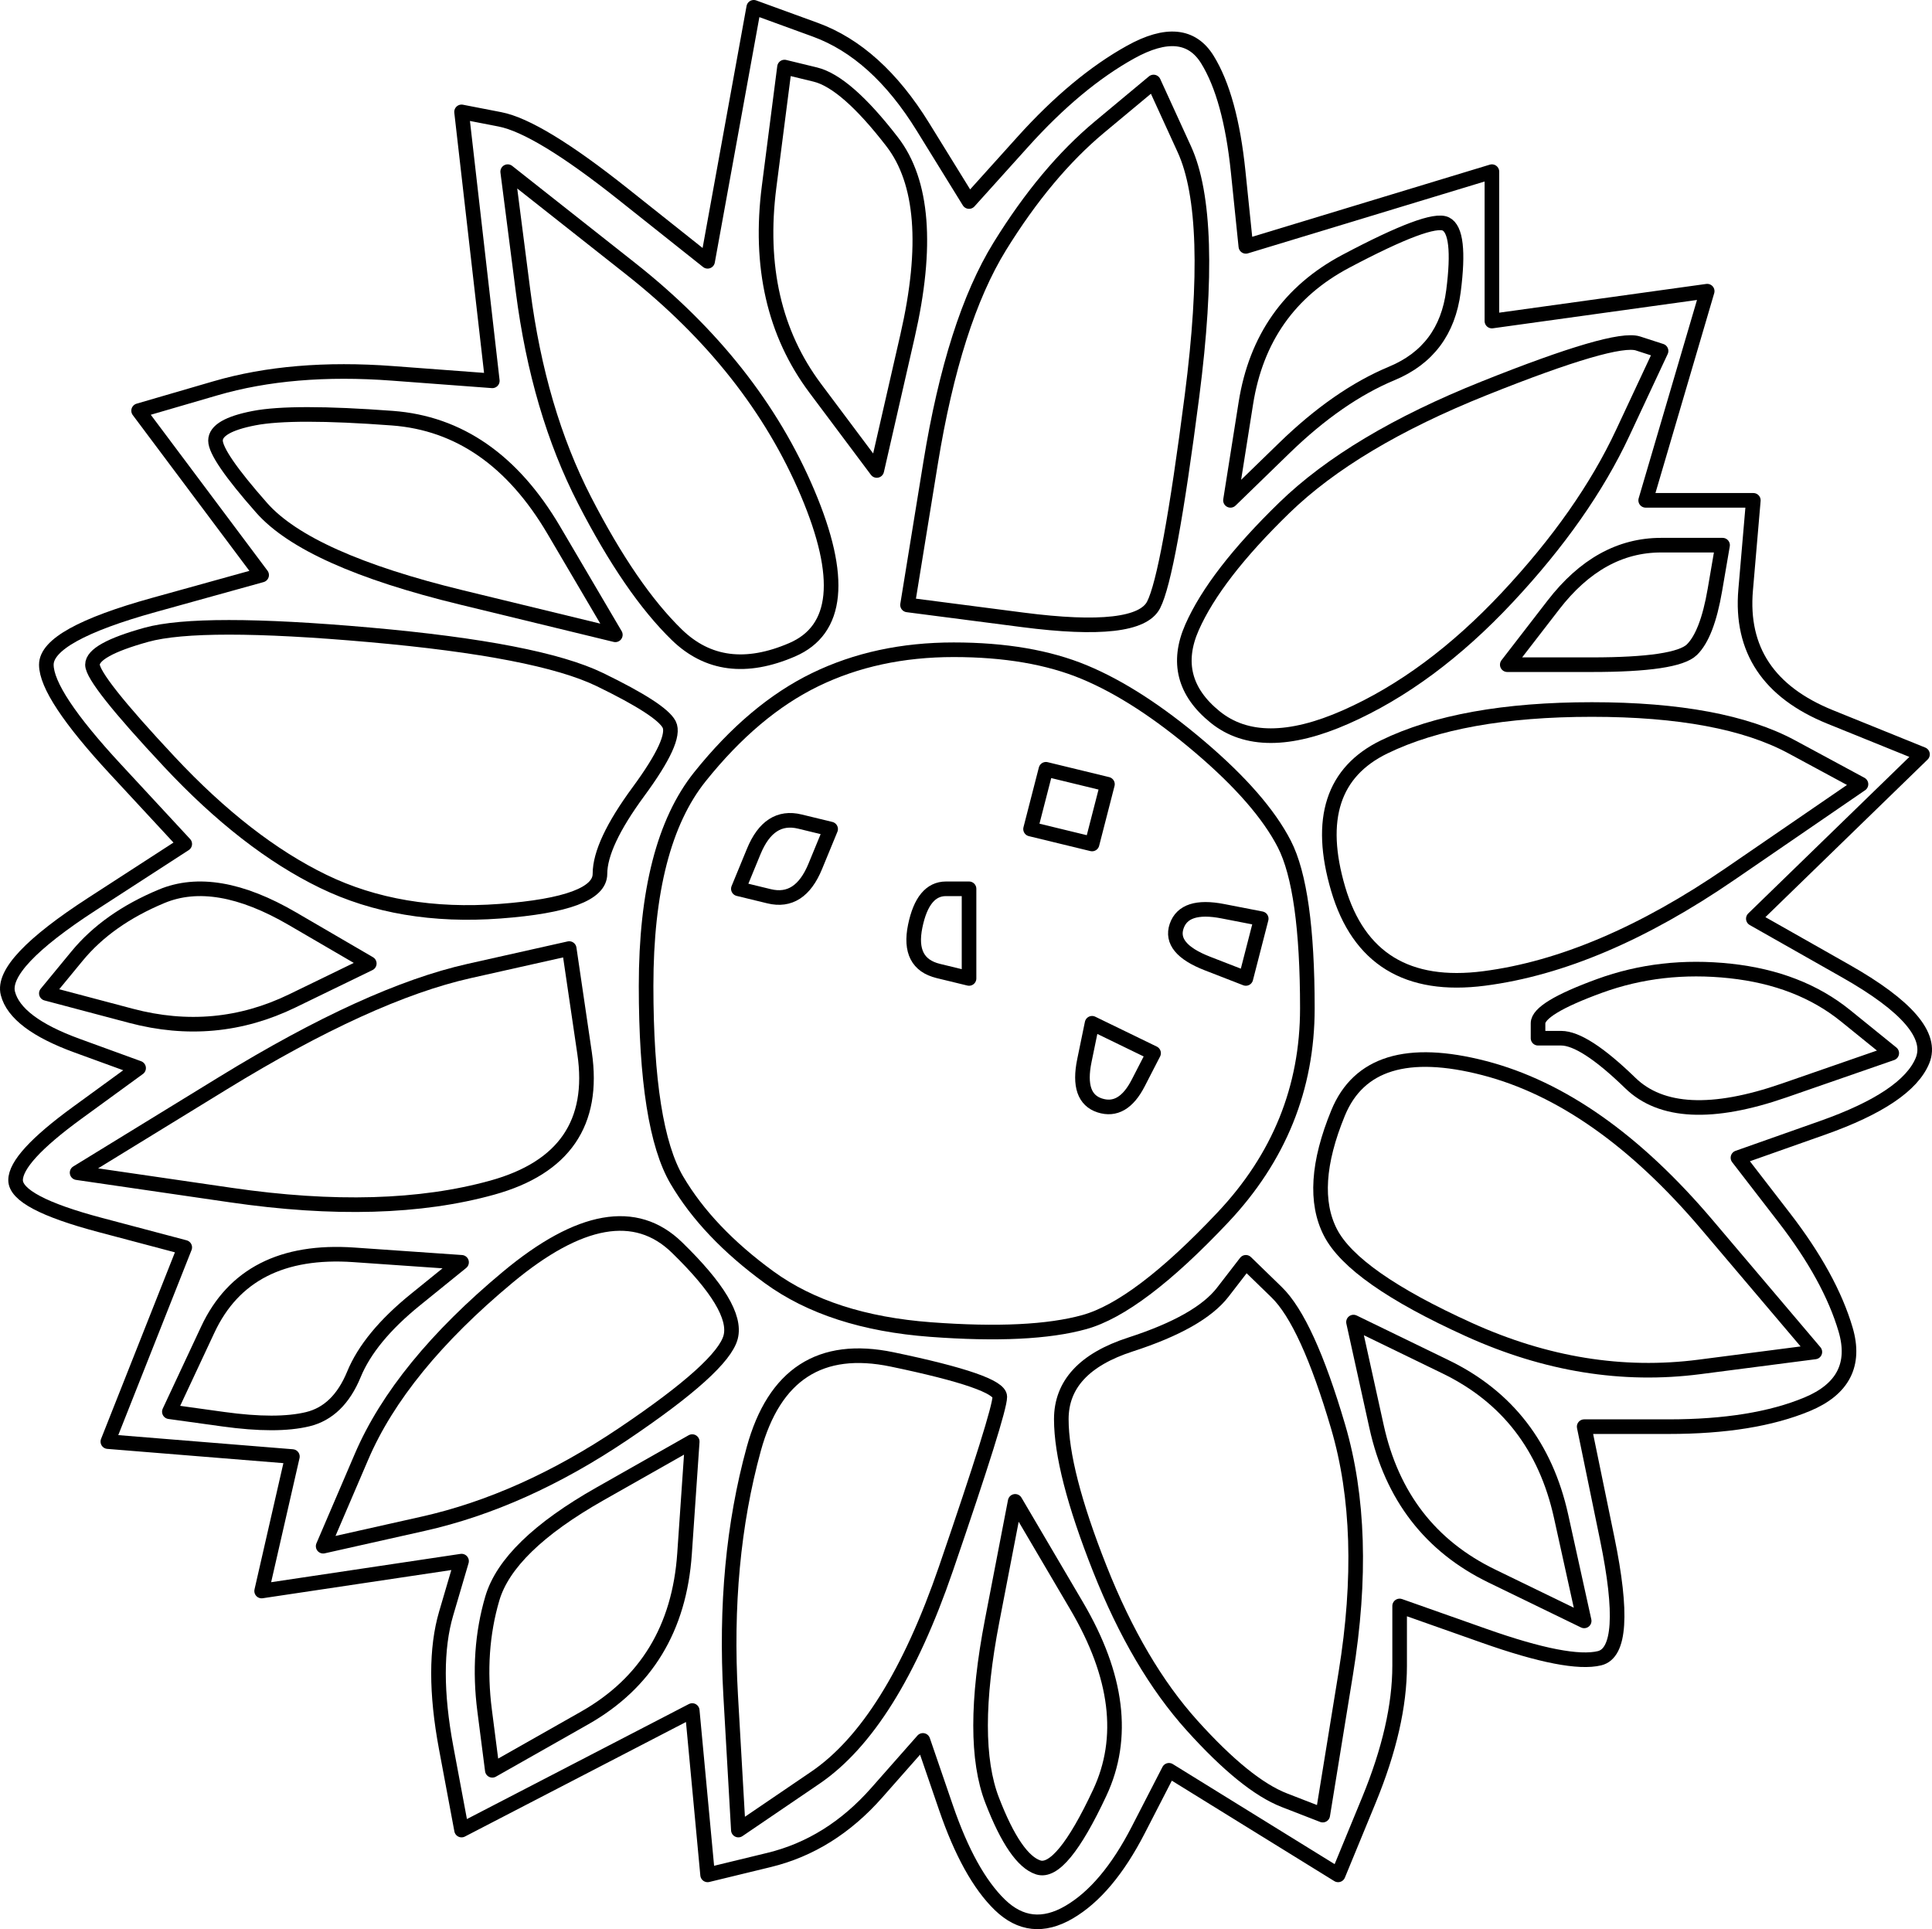 <?xml version="1.0" encoding="UTF-8" standalone="no"?>
<!DOCTYPE svg PUBLIC "-//W3C//DTD SVG 1.1//EN" "http://www.w3.org/Graphics/SVG/1.1/DTD/svg11.dtd">
<!-- Created with Vectornator (http://vectornator.io/) -->
<svg height="100%" stroke-miterlimit="10" style="fill-rule:nonzero;clip-rule:evenodd;stroke-linecap:round;stroke-linejoin:round;" version="1.1" viewBox="26.228 17.905 1322.61 1320.59" width="100%" xml:space="preserve" xmlns="http://www.w3.org/2000/svg" xmlns:xlink="http://www.w3.org/1999/xlink">
<defs/>
<g id="Layer-7">
<g opacity="1">
<path d="M526.435 109.839C521.171 138.817 515.907 167.795 510.643 196.774C491.342 181.432 472.042 166.091 452.741 150.749C414.139 120.067 386.065 103.021 368.519 99.612C359.746 97.907 350.973 96.202 342.2 94.498C345.709 125.18 349.218 155.863 352.728 186.546C356.237 217.229 359.746 247.912 363.255 278.594C340.445 276.89 317.635 275.185 294.825 273.48C249.205 270.071 208.849 273.48 173.757 283.708C156.211 288.822 138.664 293.936 121.118 299.049C135.155 317.8 149.192 336.551 163.229 355.301C177.266 374.052 191.303 392.802 205.34 411.553C180.775 418.371 156.211 425.19 131.646 432.008C82.517 445.645 57.952 459.282 57.952 472.918C57.952 486.555 73.744 510.42 105.327 544.512C121.118 561.558 136.91 578.604 152.701 595.649C131.646 609.286 110.591 622.923 89.535 636.56C47.424 663.833 28.124 684.289 31.633 697.925C35.142 711.562 50.934 723.494 79.007 733.722C93.044 738.836 107.081 743.95 121.118 749.063C107.081 759.291 93.044 769.518 79.007 779.746C50.934 800.201 36.897 815.543 36.897 825.77C36.897 835.998 56.197 846.225 94.799 856.453C114.1 861.567 133.401 866.681 152.701 871.794C143.928 893.954 135.155 916.114 126.382 938.274C117.609 960.433 108.836 982.593 100.063 1004.75C121.118 1006.46 142.174 1008.16 163.229 1009.87C184.284 1011.57 205.34 1013.28 226.395 1014.98C222.886 1030.32 219.377 1045.66 215.868 1061C212.358 1076.35 208.849 1091.69 205.34 1107.03C228.15 1103.62 250.96 1100.21 273.77 1096.8C296.58 1093.39 319.39 1089.98 342.2 1086.57C338.691 1098.51 335.182 1110.44 331.672 1122.37C324.654 1146.23 324.654 1176.92 331.672 1214.42C335.182 1233.17 338.691 1251.92 342.2 1270.67C368.519 1257.03 394.838 1243.4 421.158 1229.76C447.477 1216.12 473.796 1202.49 500.115 1188.85C501.87 1207.6 503.625 1226.35 505.379 1245.1C507.134 1263.85 508.889 1282.6 510.643 1301.35C524.68 1297.94 538.717 1294.53 552.754 1291.13C580.828 1284.31 605.392 1268.97 626.448 1245.1C636.976 1233.17 647.503 1221.24 658.031 1209.3C663.295 1224.65 668.559 1239.99 673.823 1255.33C684.35 1286.01 696.633 1308.17 710.669 1321.81C724.706 1335.44 740.498 1337.15 758.044 1326.92C775.59 1316.69 791.382 1297.94 805.419 1270.67C812.437 1257.03 819.456 1243.4 826.474 1229.76C845.775 1241.69 865.076 1253.62 884.377 1265.56C903.677 1277.49 922.978 1289.42 942.279 1301.35C949.297 1284.31 956.316 1267.26 963.334 1250.22C977.371 1216.12 984.39 1185.44 984.39 1158.17C984.39 1144.53 984.39 1130.89 984.39 1117.26C1003.69 1124.07 1022.99 1130.89 1042.29 1137.71C1080.89 1151.35 1107.21 1156.46 1121.25 1153.05C1135.29 1149.64 1137.04 1122.37 1126.51 1071.23C1121.25 1045.66 1115.99 1020.09 1110.72 994.525C1130.02 994.525 1149.32 994.525 1168.62 994.525C1207.23 994.525 1238.81 989.412 1263.37 979.184C1287.94 968.956 1296.71 951.91 1289.69 928.046C1282.67 904.182 1268.64 878.613 1247.58 851.339C1237.05 837.702 1226.53 824.066 1216 810.429C1235.3 803.61 1254.6 796.792 1273.9 789.974C1312.5 776.337 1335.31 760.995 1342.33 743.95C1349.35 726.904 1331.8 706.448 1289.69 682.584C1268.64 670.652 1247.58 658.72 1226.53 646.787C1245.83 628.037 1265.13 609.286 1284.43 590.536C1303.73 571.785 1323.03 553.035 1342.33 534.284C1321.28 525.761 1300.22 517.238 1279.17 508.715C1237.05 491.669 1217.75 462.691 1221.26 421.781C1223.02 401.325 1224.77 380.87 1226.53 360.415C1214.24 360.415 1201.96 360.415 1189.68 360.415C1177.4 360.415 1165.12 360.415 1152.83 360.415C1159.85 336.551 1166.87 312.686 1173.89 288.822C1180.91 264.957 1187.93 241.093 1194.94 217.229C1170.38 220.638 1145.81 224.047 1121.25 227.456C1096.69 230.866 1072.12 234.275 1047.56 237.684C1047.56 220.638 1047.56 203.592 1047.56 186.546C1047.56 169.5 1047.56 152.454 1047.56 135.408C1019.48 143.931 991.408 152.454 963.334 160.977C935.26 169.5 907.187 178.023 879.113 186.546C877.358 169.5 875.603 152.454 873.849 135.408C870.34 101.316 863.321 75.747 852.793 58.701C842.266 41.655 824.72 39.951 800.155 53.587C775.59 67.224 751.026 87.679 726.461 114.953C714.179 128.59 701.896 142.226 689.614 155.863C679.086 138.817 668.559 121.771 658.031 104.725C636.976 70.633 612.411 48.474 584.337 38.246C570.3 33.132 556.263 28.018 542.226 22.905C536.962 51.883 531.699 80.861 526.435 109.839Z" fill="none" opacity="1" stroke="#000000" stroke-linecap="butt" stroke-linejoin="round" stroke-width="10"/>
<path d="M563.282 63.815C570.3 65.519 577.319 67.224 584.337 68.929C598.374 72.338 615.92 87.679 636.976 114.953C658.031 142.226 661.54 186.546 647.503 247.912C640.485 278.594 633.466 309.277 626.448 339.96C612.411 321.209 598.374 302.459 584.337 283.708C556.263 246.207 545.736 200.183 552.754 145.636C556.263 118.362 559.772 91.088 563.282 63.815Z" fill="none" opacity="1" stroke="#000000" stroke-linecap="butt" stroke-linejoin="round" stroke-width="10"/>
<path d="M815.946 74.043C822.965 89.384 829.983 104.725 837.002 120.067C851.039 150.749 852.793 207.001 842.266 288.822C831.738 370.643 822.965 418.371 815.946 432.008C808.928 445.645 779.1 449.054 726.461 442.236C700.142 438.826 673.823 435.417 647.503 432.008C652.767 399.621 658.031 367.233 663.295 334.846C673.823 270.071 689.614 220.638 710.669 186.546C731.725 152.454 754.535 125.18 779.1 104.725C791.382 94.498 803.664 84.27 815.946 74.043Z" fill="none" opacity="1" stroke="#000000" stroke-linecap="butt" stroke-linejoin="round" stroke-width="10"/>
<path d="M373.783 135.408C401.857 157.568 429.931 179.728 458.005 201.887C514.152 246.207 554.509 297.345 579.073 355.301C603.638 413.258 600.129 449.054 568.546 462.691C536.962 476.328 510.643 472.918 489.588 452.463C468.532 432.008 447.477 401.325 426.422 360.415C405.366 319.505 391.329 271.776 384.311 217.229C380.802 189.955 377.292 162.682 373.783 135.408Z" fill="none" opacity="1" stroke="#000000" stroke-linecap="butt" stroke-linejoin="round" stroke-width="10"/>
<path d="M1015.97 171.205C1022.99 174.614 1024.75 189.955 1021.24 217.229C1017.73 244.502 1003.69 263.253 979.126 273.48C954.561 283.708 929.997 300.754 905.432 324.618C893.15 336.551 880.867 348.483 868.585 360.415C872.094 338.255 875.603 316.095 879.113 293.936C886.131 249.616 908.941 217.229 947.543 196.774C986.144 176.318 1008.95 167.795 1015.97 171.205Z" fill="none" opacity="1" stroke="#000000" stroke-linecap="butt" stroke-linejoin="round" stroke-width="10"/>
<path d="M1147.57 253.025C1152.83 254.73 1158.1 256.435 1163.36 258.139C1154.59 276.89 1145.81 295.64 1137.04 314.391C1119.5 351.892 1093.18 389.393 1058.08 426.894C1022.99 464.395 986.144 491.669 947.543 508.715C908.941 525.761 879.113 525.761 858.057 508.715C837.002 491.669 831.738 471.214 842.266 447.349C852.793 423.485 873.849 396.212 905.432 365.529C937.015 334.846 982.635 307.572 1042.29 283.708C1101.95 259.844 1137.04 249.616 1147.57 253.025Z" fill="none" opacity="1" stroke="#000000" stroke-linecap="butt" stroke-linejoin="round" stroke-width="10"/>
<path d="M294.825 304.163C340.445 307.572 377.292 333.141 405.366 380.87C419.403 404.735 433.44 428.599 447.477 452.463C412.385 443.94 377.292 435.417 342.2 426.894C272.015 409.848 226.395 389.393 205.34 365.529C184.284 341.664 173.757 326.323 173.757 319.505C173.757 312.686 182.53 307.572 200.076 304.163C217.622 300.754 249.205 300.754 294.825 304.163Z" fill="none" opacity="1" stroke="#000000" stroke-linecap="butt" stroke-linejoin="round" stroke-width="10"/>
<path d="M1163.36 391.098C1177.4 391.098 1191.43 391.098 1205.47 391.098C1203.72 401.325 1201.96 411.553 1200.21 421.781C1196.7 442.236 1191.43 455.872 1184.42 462.691C1177.4 469.509 1154.59 472.918 1115.99 472.918C1096.69 472.918 1077.38 472.918 1058.08 472.918C1068.61 459.282 1079.14 445.645 1089.67 432.008C1110.72 404.735 1135.29 391.098 1163.36 391.098Z" fill="none" opacity="1" stroke="#000000" stroke-linecap="butt" stroke-linejoin="round" stroke-width="10"/>
<path d="M279.034 452.463C356.237 459.282 408.875 469.509 436.949 483.146C465.023 496.783 480.815 507.01 484.324 513.829C487.833 520.647 480.815 535.989 463.269 559.853C445.722 583.717 436.949 602.468 436.949 616.105C436.949 629.741 414.139 638.264 368.519 641.674C322.899 645.083 282.543 638.264 247.451 621.218C212.358 604.172 177.266 576.899 142.174 539.398C107.081 501.897 89.535 479.737 89.535 472.918C89.535 466.1 101.817 459.282 126.382 452.463C150.947 445.645 201.831 445.645 279.034 452.463Z" fill="none" opacity="1" stroke="#000000" stroke-linecap="butt" stroke-linejoin="round" stroke-width="10"/>
<path d="M679.086 462.691C714.179 462.691 744.007 467.805 768.572 478.032C793.136 488.26 819.456 505.306 847.53 529.17C875.603 553.035 894.904 575.194 905.432 595.649C915.96 616.105 921.223 653.606 921.223 708.153C921.223 762.7 901.923 810.429 863.321 851.339C824.72 892.25 793.136 916.114 768.572 922.932C744.007 929.751 708.915 931.455 663.295 928.046C617.675 924.637 580.828 912.705 552.754 892.25C524.68 871.794 503.625 849.635 489.588 825.77C475.551 801.906 468.532 757.586 468.532 692.812C468.532 628.037 480.815 580.308 505.379 549.625C529.944 518.943 556.263 496.783 584.337 483.146C612.411 469.509 643.994 462.691 679.086 462.691Z" fill="none" opacity="1" stroke="#000000" stroke-linecap="butt" stroke-linejoin="round" stroke-width="10"/>
<path d="M1115.99 503.601C1175.64 503.601 1221.26 512.124 1252.85 529.17C1268.64 537.693 1284.43 546.216 1300.22 554.739C1270.39 575.194 1240.56 595.649 1210.74 616.105C1151.08 657.015 1094.93 680.879 1042.29 687.698C989.654 694.516 956.316 674.061 942.279 626.332C928.242 578.604 938.77 546.216 973.862 529.17C1008.95 512.124 1056.33 503.601 1115.99 503.601Z" fill="none" opacity="1" stroke="#000000" stroke-linecap="butt" stroke-linejoin="round" stroke-width="10"/>
<path d="M736.989 564.967C735.234 571.785 733.48 578.604 731.725 585.422C738.743 587.127 745.762 588.831 752.78 590.536C759.799 592.24 766.817 593.945 773.836 595.649C775.59 588.831 777.345 582.013 779.1 575.194C780.854 568.376 782.609 561.558 784.363 554.739C777.345 553.035 770.326 551.33 763.308 549.625C756.29 547.921 749.271 546.216 742.253 544.512C740.498 551.33 738.743 558.148 736.989 564.967Z" fill="none" opacity="1" stroke="#000000" stroke-linecap="butt" stroke-linejoin="round" stroke-width="10"/>
<path d="M542.226 600.763C538.717 609.286 535.208 617.809 531.699 626.332C538.717 628.037 545.736 629.741 552.754 631.446C566.791 634.855 577.319 628.037 584.337 610.991C587.846 602.468 591.356 593.945 594.865 585.422C587.846 583.717 580.828 582.013 573.809 580.308C559.772 576.899 549.245 583.717 542.226 600.763Z" fill="none" opacity="1" stroke="#000000" stroke-linecap="butt" stroke-linejoin="round" stroke-width="10"/>
<path d="M226.395 646.787C243.941 657.015 261.488 667.243 279.034 677.47C261.488 685.993 243.941 694.516 226.395 703.039C191.303 720.085 154.456 723.494 115.854 713.267C96.554 708.153 77.253 703.039 57.952 697.925C64.971 689.402 71.989 680.879 79.007 672.356C93.044 655.31 112.345 641.674 136.91 631.446C161.474 621.218 191.303 626.332 226.395 646.787Z" fill="none" opacity="1" stroke="#000000" stroke-linecap="butt" stroke-linejoin="round" stroke-width="10"/>
<path d="M652.767 651.901C649.258 668.947 654.522 679.175 668.559 682.584C675.577 684.289 682.596 685.993 689.614 687.698C689.614 677.47 689.614 667.243 689.614 657.015C689.614 646.787 689.614 636.56 689.614 626.332C684.35 626.332 679.086 626.332 673.823 626.332C663.295 626.332 656.276 634.855 652.767 651.901Z" fill="none" opacity="1" stroke="#000000" stroke-linecap="butt" stroke-linejoin="round" stroke-width="10"/>
<path d="M831.738 651.901C828.229 662.129 835.247 670.652 852.793 677.47C861.567 680.879 870.34 684.289 879.113 687.698C880.867 680.879 882.622 674.061 884.377 667.243C886.131 660.424 887.886 653.606 889.64 646.787C880.867 645.083 872.094 643.378 863.321 641.674C845.775 638.264 835.247 641.674 831.738 651.901Z" fill="none" opacity="1" stroke="#000000" stroke-linecap="butt" stroke-linejoin="round" stroke-width="10"/>
<path d="M415.894 667.243C419.403 691.107 422.912 714.971 426.422 738.836C433.44 786.564 412.385 817.247 363.255 830.884C314.126 844.521 254.469 846.225 184.284 835.998C149.192 830.884 114.1 825.77 79.007 820.656C112.345 800.201 145.683 779.746 179.021 759.291C245.696 718.381 301.844 692.812 347.464 682.584C370.274 677.47 393.084 672.356 415.894 667.243Z" fill="none" opacity="1" stroke="#000000" stroke-linecap="butt" stroke-linejoin="round" stroke-width="10"/>
<path d="M1210.74 682.584C1242.32 685.993 1268.64 696.221 1289.69 713.267C1300.22 721.79 1310.75 730.313 1321.28 738.836C1296.71 747.359 1272.15 755.882 1247.58 764.405C1198.45 781.451 1163.36 779.746 1142.31 759.291C1121.25 738.836 1105.46 728.608 1094.93 728.608C1089.67 728.608 1084.4 728.608 1079.14 728.608C1079.14 725.199 1079.14 721.79 1079.14 718.381C1079.14 711.562 1093.18 703.039 1121.25 692.812C1149.32 682.584 1179.15 679.175 1210.74 682.584Z" fill="none" opacity="1" stroke="#000000" stroke-linecap="butt" stroke-linejoin="round" stroke-width="10"/>
<path d="M768.572 743.95C765.063 760.995 768.572 771.223 779.1 774.632C789.627 778.041 798.4 772.928 805.419 759.291C808.928 752.473 812.437 745.654 815.946 738.836C808.928 735.427 801.91 732.017 794.891 728.608C787.873 725.199 780.854 721.79 773.836 718.381C772.081 726.904 770.326 735.427 768.572 743.95Z" fill="none" opacity="1" stroke="#000000" stroke-linecap="butt" stroke-linejoin="round" stroke-width="10"/>
<path d="M1042.29 749.063C1094.93 762.7 1145.81 798.497 1194.94 856.453C1219.51 885.431 1244.07 914.409 1268.64 943.387C1242.32 946.797 1216 950.206 1189.68 953.615C1137.04 960.433 1084.4 951.91 1031.76 928.046C979.126 904.182 947.543 882.022 937.015 861.567C926.487 841.112 928.242 813.838 942.279 779.746C956.316 745.654 989.654 735.427 1042.29 749.063Z" fill="none" opacity="1" stroke="#000000" stroke-linecap="butt" stroke-linejoin="round" stroke-width="10"/>
<path d="M489.588 871.794C517.662 899.068 529.944 919.523 526.435 933.16C522.925 946.797 498.361 968.956 452.741 999.639C407.121 1030.32 361.501 1050.78 315.881 1061C293.071 1066.12 270.261 1071.23 247.451 1076.35C256.224 1055.89 264.997 1035.44 273.77 1014.98C291.316 974.07 324.654 933.16 373.783 892.25C422.912 851.339 461.514 844.521 489.588 871.794Z" fill="none" opacity="1" stroke="#000000" stroke-linecap="butt" stroke-linejoin="round" stroke-width="10"/>
<path d="M268.506 876.908C293.071 878.613 317.635 880.317 342.2 882.022C331.672 890.545 321.145 899.068 310.617 907.591C289.561 924.637 275.525 941.683 268.506 958.729C261.488 975.775 250.96 986.002 236.923 989.412C222.886 992.821 203.585 992.821 179.021 989.412C166.738 987.707 154.456 986.002 142.174 984.298C150.947 965.547 159.72 946.797 168.493 928.046C186.039 890.545 219.377 873.499 268.506 876.908Z" fill="none" opacity="1" stroke="#000000" stroke-linecap="butt" stroke-linejoin="round" stroke-width="10"/>
<path d="M879.113 882.022C886.131 888.84 893.15 895.659 900.168 902.477C914.205 916.114 928.242 946.797 942.279 994.525C956.316 1042.25 958.07 1098.51 947.543 1163.28C942.279 1195.67 937.015 1228.06 931.751 1260.44C922.978 1257.03 914.205 1253.62 905.432 1250.22C887.886 1243.4 866.83 1226.35 842.266 1199.08C817.701 1171.8 796.646 1136.01 779.1 1091.69C761.553 1047.37 752.78 1013.28 752.78 989.412C752.78 965.547 768.572 948.501 800.155 938.274C831.738 928.046 852.793 916.114 863.321 902.477C868.585 895.659 873.849 888.84 879.113 882.022Z" fill="none" opacity="1" stroke="#000000" stroke-linecap="butt" stroke-linejoin="round" stroke-width="10"/>
<path d="M952.807 922.932C973.862 933.16 994.917 943.387 1015.97 953.615C1058.08 974.07 1084.4 1008.16 1094.93 1055.89C1100.19 1079.76 1105.46 1103.62 1110.72 1127.48C1089.67 1117.26 1068.61 1107.03 1047.56 1096.8C1005.45 1076.35 979.126 1042.25 968.598 994.525C963.334 970.661 958.07 946.797 952.807 922.932Z" fill="none" opacity="1" stroke="#000000" stroke-linecap="butt" stroke-linejoin="round" stroke-width="10"/>
<path d="M636.976 948.501C686.105 958.729 710.669 967.252 710.669 974.07C710.669 980.889 698.387 1020.09 673.823 1091.69C649.258 1163.28 619.429 1211.01 584.337 1234.87C566.791 1246.81 549.245 1258.74 531.699 1270.67C529.944 1239.99 528.189 1209.3 526.435 1178.62C522.925 1117.26 528.189 1061 542.226 1009.87C556.263 958.729 587.846 938.274 636.976 948.501Z" fill="none" opacity="1" stroke="#000000" stroke-linecap="butt" stroke-linejoin="round" stroke-width="10"/>
<path d="M500.115 1004.75C498.361 1030.32 496.606 1055.89 494.852 1081.46C491.342 1132.6 468.532 1170.1 426.422 1193.96C405.366 1205.9 384.311 1217.83 363.255 1229.76C361.501 1216.12 359.746 1202.49 357.992 1188.85C354.482 1161.58 356.237 1136.01 363.255 1112.14C370.274 1088.28 394.838 1064.41 436.949 1040.55C458.005 1028.62 479.06 1016.69 500.115 1004.75Z" fill="none" opacity="1" stroke="#000000" stroke-linecap="butt" stroke-linejoin="round" stroke-width="10"/>
<path d="M721.197 1045.66C735.234 1069.53 749.271 1093.39 763.308 1117.26C791.382 1164.99 796.646 1207.6 779.1 1245.1C761.553 1282.6 747.516 1299.65 736.989 1296.24C726.461 1292.83 715.933 1277.49 705.406 1250.22C694.878 1222.94 694.878 1182.03 705.406 1127.48C710.669 1100.21 715.933 1072.94 721.197 1045.66Z" fill="none" opacity="1" stroke="#000000" stroke-linecap="butt" stroke-linejoin="round" stroke-width="10"/>
</g>
</g>
</svg>
